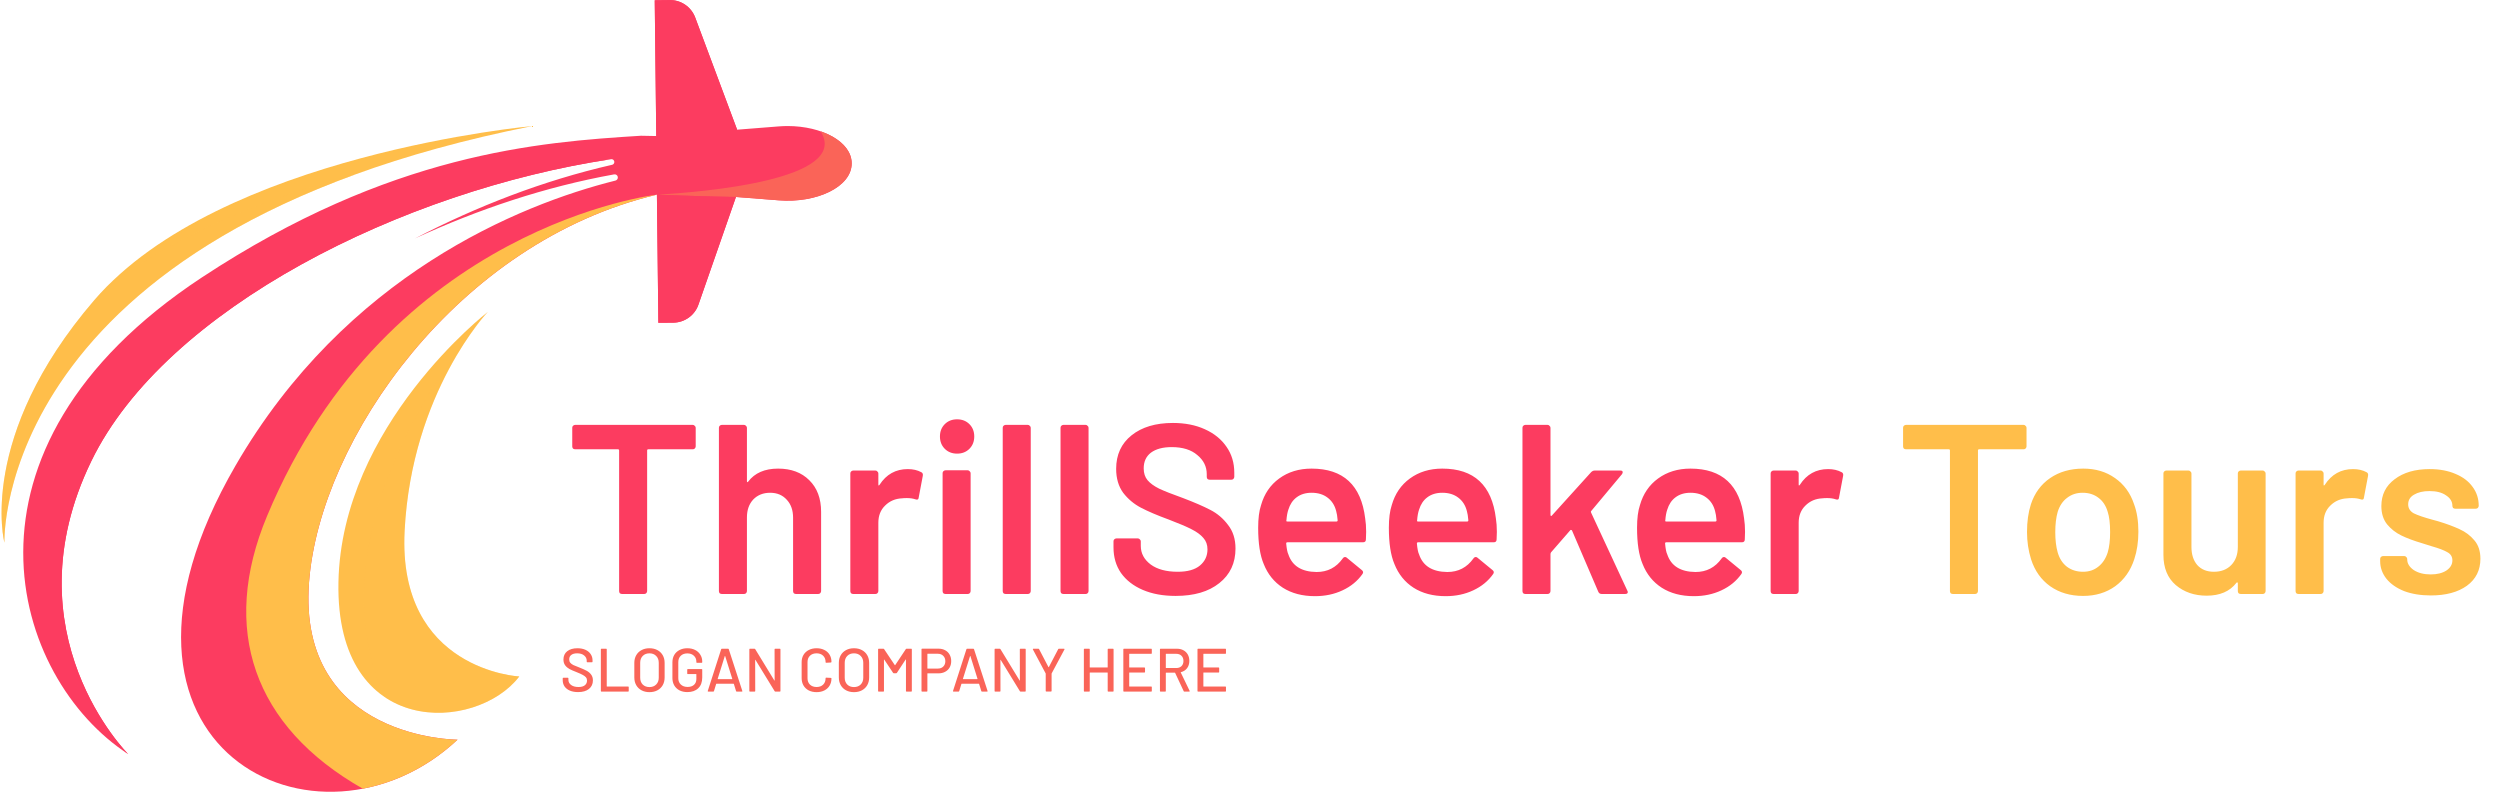 <svg width="221" height="70" viewBox="0 0 221 70" fill="none" xmlns="http://www.w3.org/2000/svg">
<path d="M75.289 14.444C75.289 16.529 72.175 17.974 68.853 17.709L65.058 17.412L61.741 26.932C61.413 27.873 60.529 28.507 59.531 28.523L58.2 28.533L58.07 17.21C40.508 21.343 28.265 38.832 27.319 51.481C26.279 65.388 40.446 65.388 40.446 65.388C28.228 76.826 6.263 66.298 20.82 41.161C30.552 24.353 45.899 18.094 54.389 15.967H54.394C54.4 15.967 54.404 15.967 54.41 15.962C54.55 15.925 54.644 15.78 54.612 15.634C54.581 15.484 54.441 15.39 54.29 15.416H54.274C54.269 15.416 54.264 15.416 54.259 15.421C48.207 16.513 42.296 18.489 36.676 21.083C42.166 18.234 48.01 15.967 54.082 14.574C54.093 14.574 54.103 14.569 54.108 14.569C54.233 14.543 54.322 14.423 54.306 14.293C54.29 14.153 54.165 14.054 54.025 14.07C54.014 14.07 54.004 14.075 53.999 14.075C35.699 16.831 14.643 27.234 8.072 40.761C0.658 56.031 11.332 66.662 11.332 66.662C1.064 60.007 -5.304 39.783 17.831 24.535C34.535 13.523 47.643 12.562 56.661 12L58.013 12.026L57.878 0.022L59.209 0.006C60.207 -0.004 61.101 0.609 61.455 1.545L65.162 11.465L68.853 11.173C69.113 11.153 69.373 11.142 69.627 11.142C72.643 11.143 75.289 12.52 75.289 14.444Z" fill="#FC3C60"/>
<path d="M65.162 11.465L61.455 1.545C61.101 0.609 60.207 -0.004 59.209 0.006L57.878 0.022L58.013 12.026C58.013 12.026 61.285 11.61 65.162 11.465Z" fill="#FC3C60"/>
<path d="M27.319 51.48C28.265 38.832 40.509 21.343 58.071 17.209C58.071 17.209 34.352 19.887 23.607 45.618C19.441 55.596 22.38 64.218 32.072 69.72C35.007 69.162 37.933 67.741 40.447 65.388C40.447 65.388 26.279 65.388 27.319 51.48Z" fill="#FFBE4A"/>
<path d="M75.289 14.444C75.289 16.529 72.175 17.974 68.853 17.709L65.058 17.412C63.02 17.392 59.796 17.277 58.569 17.23C58.544 17.23 58.517 17.225 58.497 17.225C58.361 17.21 58.221 17.204 58.07 17.21C62.099 16.986 75.232 15.899 72.544 11.61C74.161 12.172 75.289 13.191 75.289 14.444Z" fill="#FA6458"/>
<path d="M58.071 17.209L58.2 28.533L59.532 28.522C60.53 28.507 61.414 27.872 61.741 26.931L65.058 17.412C62.498 17.384 58.071 17.209 58.071 17.209Z" fill="#FC3C60"/>
<path d="M11.332 66.661C11.332 66.661 0.659 56.03 8.073 40.76C14.644 27.233 35.699 16.83 54 14.074C54.005 14.074 54.015 14.069 54.026 14.069C54.026 14.069 32.485 15.794 18.936 26.395C5.386 36.997 4.314 44.721 4.509 53.95C4.606 58.571 7.882 63.126 11.128 66.523C11.196 66.57 11.264 66.617 11.332 66.661Z" fill="#FC3C60"/>
<path d="M43.132 27.566C43.132 27.566 30.178 37.574 29.918 51.481C29.658 65.388 42.136 64.738 45.905 59.799C45.905 59.799 35.134 59.26 35.767 46.932C36.4 34.604 43.132 27.566 43.132 27.566Z" fill="#FFBE4A"/>
<path opacity="0.35" d="M42.586 28.2C39.811 31.513 27.619 47.287 33.971 61.592C37.892 64.269 43.57 62.86 45.905 59.799C45.905 59.799 35.134 59.26 35.767 46.932C36.29 36.748 40.972 30.178 42.586 28.2Z" fill="#FFBE4A"/>
<path d="M0.389 47.971C0.389 47.971 -0.625 20.578 47.075 11.14C47.075 11.14 19.436 13.631 8.343 26.526C-2.055 38.613 0.389 47.971 0.389 47.971Z" fill="#FFBE4A"/>
<path opacity="0.35" d="M0.389 47.971C0.389 47.971 -0.387 26.947 31.495 15.39C22.108 17.772 14.991 21.343 9.634 25.147C9.184 25.593 8.751 26.052 8.343 26.526C-2.055 38.613 0.389 47.971 0.389 47.971Z" fill="#FFBE4A"/>
<path d="M61.243 37.559C61.315 37.559 61.372 37.588 61.414 37.645C61.471 37.688 61.5 37.745 61.5 37.816V39.46C61.5 39.531 61.471 39.595 61.414 39.652C61.372 39.695 61.315 39.716 61.243 39.716H57.314C57.243 39.716 57.207 39.752 57.207 39.823V52.252C57.207 52.324 57.179 52.388 57.122 52.444C57.079 52.487 57.022 52.508 56.951 52.508H54.986C54.915 52.508 54.851 52.487 54.794 52.444C54.751 52.388 54.73 52.324 54.73 52.252V39.823C54.73 39.752 54.694 39.716 54.623 39.716H50.843C50.772 39.716 50.708 39.695 50.651 39.652C50.608 39.595 50.587 39.531 50.587 39.46V37.816C50.587 37.745 50.608 37.688 50.651 37.645C50.708 37.588 50.772 37.559 50.843 37.559H61.243ZM68.784 41.425C69.938 41.425 70.856 41.767 71.539 42.45C72.237 43.133 72.586 44.066 72.586 45.248V52.252C72.586 52.324 72.557 52.388 72.5 52.444C72.458 52.487 72.401 52.508 72.329 52.508H70.365C70.293 52.508 70.229 52.487 70.172 52.444C70.13 52.388 70.108 52.324 70.108 52.252V45.76C70.108 45.105 69.923 44.578 69.553 44.18C69.183 43.767 68.692 43.56 68.08 43.56C67.467 43.56 66.969 43.76 66.585 44.158C66.215 44.557 66.029 45.084 66.029 45.739V52.252C66.029 52.324 66.001 52.388 65.944 52.444C65.901 52.487 65.844 52.508 65.773 52.508H63.808C63.737 52.508 63.673 52.487 63.616 52.444C63.574 52.388 63.552 52.324 63.552 52.252V37.816C63.552 37.745 63.574 37.688 63.616 37.645C63.673 37.588 63.737 37.559 63.808 37.559H65.773C65.844 37.559 65.901 37.588 65.944 37.645C66.001 37.688 66.029 37.745 66.029 37.816V42.535C66.029 42.578 66.044 42.606 66.072 42.621C66.101 42.635 66.122 42.621 66.136 42.578C66.72 41.809 67.603 41.425 68.784 41.425ZM80.251 41.468C80.707 41.468 81.106 41.56 81.447 41.745C81.561 41.802 81.604 41.909 81.575 42.066L81.212 43.987C81.198 44.158 81.098 44.208 80.913 44.137C80.7 44.066 80.451 44.03 80.166 44.03C79.981 44.03 79.838 44.037 79.739 44.052C79.141 44.08 78.642 44.294 78.244 44.692C77.845 45.077 77.646 45.582 77.646 46.209V52.252C77.646 52.324 77.617 52.388 77.561 52.444C77.518 52.487 77.461 52.508 77.39 52.508H75.425C75.354 52.508 75.29 52.487 75.233 52.444C75.19 52.388 75.169 52.324 75.169 52.252V41.852C75.169 41.781 75.19 41.724 75.233 41.681C75.29 41.624 75.354 41.596 75.425 41.596H77.39C77.461 41.596 77.518 41.624 77.561 41.681C77.617 41.724 77.646 41.781 77.646 41.852V42.813C77.646 42.87 77.653 42.906 77.667 42.92C77.696 42.92 77.724 42.898 77.753 42.856C78.351 41.93 79.183 41.468 80.251 41.468ZM84.607 40.101C84.166 40.101 83.803 39.958 83.518 39.674C83.234 39.389 83.091 39.026 83.091 38.584C83.091 38.143 83.234 37.78 83.518 37.495C83.803 37.211 84.166 37.068 84.607 37.068C85.049 37.068 85.412 37.211 85.697 37.495C85.981 37.78 86.124 38.143 86.124 38.584C86.124 39.026 85.981 39.389 85.697 39.674C85.412 39.958 85.049 40.101 84.607 40.101ZM83.582 52.508C83.511 52.508 83.447 52.487 83.39 52.444C83.347 52.388 83.326 52.324 83.326 52.252V41.831C83.326 41.759 83.347 41.703 83.39 41.66C83.447 41.603 83.511 41.574 83.582 41.574H85.547C85.618 41.574 85.675 41.603 85.718 41.66C85.775 41.703 85.803 41.759 85.803 41.831V52.252C85.803 52.324 85.775 52.388 85.718 52.444C85.675 52.487 85.618 52.508 85.547 52.508H83.582ZM88.897 52.508C88.826 52.508 88.762 52.487 88.705 52.444C88.662 52.388 88.641 52.324 88.641 52.252V37.816C88.641 37.745 88.662 37.688 88.705 37.645C88.762 37.588 88.826 37.559 88.897 37.559H90.862C90.933 37.559 90.99 37.588 91.033 37.645C91.09 37.688 91.118 37.745 91.118 37.816V52.252C91.118 52.324 91.09 52.388 91.033 52.444C90.99 52.487 90.933 52.508 90.862 52.508H88.897ZM94.007 52.508C93.936 52.508 93.872 52.487 93.815 52.444C93.772 52.388 93.751 52.324 93.751 52.252V37.816C93.751 37.745 93.772 37.688 93.815 37.645C93.872 37.588 93.936 37.559 94.007 37.559H95.972C96.043 37.559 96.1 37.588 96.143 37.645C96.2 37.688 96.228 37.745 96.228 37.816V52.252C96.228 52.324 96.2 52.388 96.143 52.444C96.1 52.487 96.043 52.508 95.972 52.508H94.007ZM103.922 52.679C102.811 52.679 101.843 52.501 101.017 52.145C100.191 51.79 99.551 51.291 99.095 50.651C98.654 50.01 98.433 49.255 98.433 48.387V47.853C98.433 47.782 98.454 47.725 98.497 47.682C98.554 47.625 98.618 47.597 98.689 47.597H100.59C100.661 47.597 100.718 47.625 100.761 47.682C100.818 47.725 100.846 47.782 100.846 47.853V48.259C100.846 48.914 101.138 49.462 101.722 49.903C102.306 50.33 103.103 50.544 104.114 50.544C104.982 50.544 105.637 50.359 106.079 49.989C106.52 49.618 106.741 49.141 106.741 48.558C106.741 48.159 106.62 47.825 106.378 47.554C106.136 47.269 105.787 47.013 105.331 46.785C104.89 46.557 104.221 46.273 103.324 45.931C102.313 45.561 101.494 45.212 100.868 44.885C100.241 44.557 99.715 44.116 99.287 43.56C98.874 42.991 98.668 42.286 98.668 41.446C98.668 40.193 99.124 39.204 100.035 38.478C100.946 37.752 102.163 37.389 103.687 37.389C104.755 37.389 105.694 37.574 106.506 37.944C107.331 38.314 107.972 38.834 108.428 39.503C108.883 40.158 109.111 40.919 109.111 41.788V42.151C109.111 42.222 109.083 42.286 109.026 42.343C108.983 42.386 108.926 42.407 108.855 42.407H106.933C106.862 42.407 106.798 42.386 106.741 42.343C106.698 42.286 106.677 42.222 106.677 42.151V41.916C106.677 41.247 106.399 40.684 105.844 40.229C105.303 39.759 104.548 39.524 103.58 39.524C102.797 39.524 102.185 39.688 101.743 40.015C101.316 40.343 101.103 40.806 101.103 41.404C101.103 41.831 101.217 42.179 101.444 42.45C101.672 42.72 102.014 42.97 102.469 43.197C102.925 43.411 103.63 43.689 104.584 44.03C105.595 44.415 106.399 44.764 106.997 45.077C107.609 45.39 108.129 45.831 108.556 46.401C108.997 46.956 109.218 47.654 109.218 48.494C109.218 49.775 108.741 50.793 107.787 51.547C106.847 52.302 105.559 52.679 103.922 52.679ZM120.682 45.824C120.739 46.18 120.768 46.579 120.768 47.02L120.746 47.682C120.746 47.853 120.661 47.938 120.49 47.938H113.806C113.734 47.938 113.699 47.974 113.699 48.045C113.742 48.515 113.806 48.835 113.891 49.006C114.233 50.031 115.066 50.551 116.39 50.565C117.358 50.565 118.127 50.166 118.696 49.369C118.753 49.284 118.824 49.241 118.91 49.241C118.967 49.241 119.016 49.262 119.059 49.305L120.383 50.394C120.511 50.494 120.533 50.608 120.447 50.736C120.006 51.362 119.415 51.846 118.675 52.188C117.949 52.53 117.137 52.701 116.24 52.701C115.13 52.701 114.183 52.452 113.4 51.953C112.631 51.455 112.069 50.757 111.713 49.86C111.385 49.092 111.222 48.024 111.222 46.657C111.222 45.831 111.307 45.162 111.478 44.65C111.763 43.653 112.296 42.87 113.079 42.3C113.877 41.717 114.831 41.425 115.941 41.425C118.746 41.425 120.326 42.891 120.682 45.824ZM115.941 43.56C115.414 43.56 114.973 43.696 114.617 43.966C114.275 44.222 114.033 44.586 113.891 45.055C113.806 45.297 113.749 45.611 113.72 45.995C113.692 46.066 113.72 46.102 113.806 46.102H118.141C118.212 46.102 118.248 46.066 118.248 45.995C118.219 45.639 118.176 45.369 118.119 45.184C117.991 44.671 117.735 44.272 117.351 43.987C116.981 43.703 116.511 43.56 115.941 43.56ZM132.236 45.824C132.293 46.18 132.322 46.579 132.322 47.02L132.3 47.682C132.3 47.853 132.215 47.938 132.044 47.938H125.359C125.288 47.938 125.253 47.974 125.253 48.045C125.295 48.515 125.359 48.835 125.445 49.006C125.787 50.031 126.619 50.551 127.944 50.565C128.912 50.565 129.68 50.166 130.25 49.369C130.307 49.284 130.378 49.241 130.464 49.241C130.52 49.241 130.57 49.262 130.613 49.305L131.937 50.394C132.065 50.494 132.087 50.608 132.001 50.736C131.56 51.362 130.969 51.846 130.229 52.188C129.503 52.53 128.691 52.701 127.794 52.701C126.684 52.701 125.737 52.452 124.954 51.953C124.185 51.455 123.623 50.757 123.267 49.86C122.939 49.092 122.775 48.024 122.775 46.657C122.775 45.831 122.861 45.162 123.032 44.65C123.316 43.653 123.85 42.87 124.633 42.3C125.431 41.717 126.385 41.425 127.495 41.425C130.3 41.425 131.88 42.891 132.236 45.824ZM127.495 43.56C126.968 43.56 126.527 43.696 126.171 43.966C125.829 44.222 125.587 44.586 125.445 45.055C125.359 45.297 125.303 45.611 125.274 45.995C125.246 46.066 125.274 46.102 125.359 46.102H129.695C129.766 46.102 129.802 46.066 129.802 45.995C129.773 45.639 129.73 45.369 129.673 45.184C129.545 44.671 129.289 44.272 128.905 43.987C128.534 43.703 128.065 43.56 127.495 43.56ZM134.842 52.508C134.771 52.508 134.707 52.487 134.65 52.444C134.607 52.388 134.586 52.324 134.586 52.252V37.816C134.586 37.745 134.607 37.688 134.65 37.645C134.707 37.588 134.771 37.559 134.842 37.559H136.807C136.878 37.559 136.935 37.588 136.977 37.645C137.034 37.688 137.063 37.745 137.063 37.816V45.525C137.063 45.568 137.077 45.596 137.106 45.611C137.134 45.625 137.163 45.611 137.191 45.568L140.651 41.745C140.75 41.645 140.857 41.596 140.971 41.596H143.235C143.377 41.596 143.448 41.645 143.448 41.745C143.448 41.788 143.427 41.845 143.384 41.916L140.672 45.162C140.629 45.205 140.622 45.255 140.651 45.312L143.854 52.21C143.883 52.267 143.897 52.309 143.897 52.338C143.897 52.452 143.818 52.508 143.662 52.508H141.59C141.448 52.508 141.348 52.444 141.291 52.316L138.964 46.892C138.949 46.864 138.921 46.849 138.878 46.849C138.85 46.835 138.828 46.842 138.814 46.871L137.106 48.835C137.077 48.892 137.063 48.942 137.063 48.985V52.252C137.063 52.324 137.034 52.388 136.977 52.444C136.935 52.487 136.878 52.508 136.807 52.508H134.842ZM154.176 45.824C154.233 46.18 154.261 46.579 154.261 47.02L154.24 47.682C154.24 47.853 154.155 47.938 153.984 47.938H147.299C147.228 47.938 147.193 47.974 147.193 48.045C147.235 48.515 147.299 48.835 147.385 49.006C147.726 50.031 148.559 50.551 149.883 50.565C150.852 50.565 151.62 50.166 152.19 49.369C152.247 49.284 152.318 49.241 152.403 49.241C152.46 49.241 152.51 49.262 152.553 49.305L153.877 50.394C154.005 50.494 154.026 50.608 153.941 50.736C153.5 51.362 152.909 51.846 152.168 52.188C151.442 52.53 150.631 52.701 149.734 52.701C148.623 52.701 147.677 52.452 146.894 51.953C146.125 51.455 145.562 50.757 145.206 49.86C144.879 49.092 144.715 48.024 144.715 46.657C144.715 45.831 144.801 45.162 144.972 44.65C145.256 43.653 145.79 42.87 146.573 42.3C147.371 41.717 148.324 41.425 149.435 41.425C152.24 41.425 153.82 42.891 154.176 45.824ZM149.435 43.56C148.908 43.56 148.467 43.696 148.111 43.966C147.769 44.222 147.527 44.586 147.385 45.055C147.299 45.297 147.242 45.611 147.214 45.995C147.185 46.066 147.214 46.102 147.299 46.102H151.635C151.706 46.102 151.741 46.066 151.741 45.995C151.713 45.639 151.67 45.369 151.613 45.184C151.485 44.671 151.229 44.272 150.844 43.987C150.474 43.703 150.004 43.56 149.435 43.56ZM161.608 41.468C162.064 41.468 162.462 41.56 162.804 41.745C162.918 41.802 162.961 41.909 162.932 42.066L162.569 43.987C162.555 44.158 162.455 44.208 162.27 44.137C162.057 44.066 161.807 44.03 161.523 44.03C161.338 44.03 161.195 44.037 161.096 44.052C160.498 44.08 159.999 44.294 159.601 44.692C159.202 45.077 159.003 45.582 159.003 46.209V52.252C159.003 52.324 158.974 52.388 158.917 52.444C158.875 52.487 158.818 52.508 158.746 52.508H156.782C156.711 52.508 156.646 52.487 156.589 52.444C156.547 52.388 156.525 52.324 156.525 52.252V41.852C156.525 41.781 156.547 41.724 156.589 41.681C156.646 41.624 156.711 41.596 156.782 41.596H158.746C158.818 41.596 158.875 41.624 158.917 41.681C158.974 41.724 159.003 41.781 159.003 41.852V42.813C159.003 42.87 159.01 42.906 159.024 42.92C159.053 42.92 159.081 42.898 159.109 42.856C159.707 41.93 160.54 41.468 161.608 41.468Z" fill="#FC3C60"/>
<path d="M178.889 37.559C178.96 37.559 179.017 37.588 179.06 37.645C179.117 37.688 179.145 37.745 179.145 37.816V39.46C179.145 39.531 179.117 39.595 179.06 39.652C179.017 39.695 178.96 39.716 178.889 39.716H174.959C174.888 39.716 174.852 39.752 174.852 39.823V52.252C174.852 52.324 174.824 52.388 174.767 52.444C174.724 52.487 174.667 52.508 174.596 52.508H172.631C172.56 52.508 172.496 52.487 172.439 52.444C172.397 52.388 172.375 52.324 172.375 52.252V39.823C172.375 39.752 172.34 39.716 172.268 39.716H168.488C168.417 39.716 168.353 39.695 168.296 39.652C168.253 39.595 168.232 39.531 168.232 39.46V37.816C168.232 37.745 168.253 37.688 168.296 37.645C168.353 37.588 168.417 37.559 168.488 37.559H178.889ZM184.142 52.679C183.018 52.679 182.049 52.395 181.238 51.825C180.441 51.256 179.878 50.465 179.551 49.455C179.309 48.686 179.188 47.874 179.188 47.02C179.188 46.109 179.302 45.297 179.529 44.586C179.857 43.589 180.426 42.813 181.238 42.258C182.049 41.703 183.025 41.425 184.164 41.425C185.246 41.425 186.178 41.703 186.961 42.258C187.759 42.813 188.321 43.582 188.648 44.564C188.905 45.248 189.033 46.059 189.033 46.999C189.033 47.896 188.912 48.707 188.67 49.433C188.342 50.444 187.78 51.241 186.983 51.825C186.185 52.395 185.239 52.679 184.142 52.679ZM184.142 50.544C184.669 50.544 185.118 50.394 185.488 50.095C185.872 49.796 186.15 49.376 186.321 48.835C186.463 48.365 186.534 47.767 186.534 47.041C186.534 46.273 186.463 45.675 186.321 45.248C186.164 44.706 185.893 44.294 185.509 44.009C185.125 43.71 184.655 43.56 184.1 43.56C183.573 43.56 183.117 43.71 182.733 44.009C182.348 44.294 182.071 44.706 181.9 45.248C181.758 45.746 181.686 46.344 181.686 47.041C181.686 47.739 181.758 48.337 181.9 48.835C182.057 49.376 182.327 49.796 182.711 50.095C183.11 50.394 183.587 50.544 184.142 50.544ZM197.824 41.852C197.824 41.781 197.846 41.724 197.888 41.681C197.945 41.624 198.009 41.596 198.081 41.596H200.024C200.095 41.596 200.152 41.624 200.195 41.681C200.252 41.724 200.28 41.781 200.28 41.852V52.252C200.28 52.324 200.252 52.388 200.195 52.444C200.152 52.487 200.095 52.508 200.024 52.508H198.081C198.009 52.508 197.945 52.487 197.888 52.444C197.846 52.388 197.824 52.324 197.824 52.252V51.569C197.824 51.526 197.81 51.498 197.782 51.483C197.753 51.469 197.725 51.483 197.696 51.526C197.112 52.281 196.237 52.658 195.069 52.658C193.987 52.658 193.076 52.345 192.336 51.718C191.61 51.092 191.247 50.202 191.247 49.049V41.852C191.247 41.781 191.268 41.724 191.311 41.681C191.368 41.624 191.432 41.596 191.503 41.596H193.468C193.539 41.596 193.596 41.624 193.638 41.681C193.695 41.724 193.724 41.781 193.724 41.852V48.344C193.724 49.013 193.895 49.547 194.236 49.946C194.592 50.344 195.084 50.544 195.71 50.544C196.351 50.544 196.863 50.344 197.248 49.946C197.632 49.547 197.824 49.013 197.824 48.344V41.852ZM208.011 41.468C208.467 41.468 208.866 41.56 209.207 41.745C209.321 41.802 209.364 41.909 209.335 42.066L208.972 43.987C208.958 44.158 208.858 44.208 208.673 44.137C208.46 44.066 208.211 44.03 207.926 44.03C207.741 44.03 207.598 44.037 207.499 44.052C206.901 44.08 206.403 44.294 206.004 44.692C205.605 45.077 205.406 45.582 205.406 46.209V52.252C205.406 52.324 205.377 52.388 205.32 52.444C205.278 52.487 205.221 52.508 205.15 52.508H203.185C203.114 52.508 203.05 52.487 202.993 52.444C202.95 52.388 202.929 52.324 202.929 52.252V41.852C202.929 41.781 202.95 41.724 202.993 41.681C203.05 41.624 203.114 41.596 203.185 41.596H205.15C205.221 41.596 205.278 41.624 205.32 41.681C205.377 41.724 205.406 41.781 205.406 41.852V42.813C205.406 42.87 205.413 42.906 205.427 42.92C205.456 42.92 205.484 42.898 205.513 42.856C206.111 41.93 206.944 41.468 208.011 41.468ZM214.89 52.637C213.993 52.637 213.203 52.508 212.52 52.252C211.851 51.982 211.331 51.619 210.961 51.163C210.591 50.693 210.406 50.174 210.406 49.604V49.412C210.406 49.341 210.427 49.284 210.47 49.241C210.527 49.184 210.591 49.156 210.662 49.156H212.541C212.612 49.156 212.669 49.184 212.712 49.241C212.769 49.284 212.798 49.341 212.798 49.412V49.455C212.798 49.811 212.99 50.124 213.374 50.394C213.773 50.651 214.271 50.779 214.869 50.779C215.439 50.779 215.901 50.665 216.257 50.437C216.613 50.195 216.791 49.896 216.791 49.54C216.791 49.213 216.642 48.971 216.343 48.814C216.058 48.643 215.588 48.465 214.933 48.28L214.122 48.024C213.396 47.81 212.783 47.582 212.285 47.34C211.787 47.098 211.367 46.771 211.025 46.358C210.683 45.931 210.512 45.39 210.512 44.735C210.512 43.738 210.904 42.948 211.687 42.364C212.47 41.767 213.502 41.468 214.784 41.468C215.652 41.468 216.414 41.61 217.069 41.895C217.724 42.165 218.229 42.55 218.585 43.048C218.941 43.532 219.119 44.087 219.119 44.714C219.119 44.785 219.09 44.849 219.033 44.906C218.991 44.949 218.934 44.97 218.863 44.97H217.047C216.976 44.97 216.912 44.949 216.855 44.906C216.812 44.849 216.791 44.785 216.791 44.714C216.791 44.343 216.606 44.037 216.236 43.795C215.88 43.539 215.389 43.411 214.762 43.411C214.207 43.411 213.751 43.518 213.396 43.731C213.054 43.931 212.883 44.215 212.883 44.586C212.883 44.927 213.047 45.191 213.374 45.376C213.716 45.547 214.278 45.739 215.061 45.952L215.531 46.08C216.286 46.308 216.919 46.543 217.432 46.785C217.944 47.013 218.379 47.34 218.735 47.767C219.09 48.18 219.268 48.721 219.268 49.391C219.268 50.401 218.87 51.199 218.072 51.782C217.275 52.352 216.215 52.637 214.89 52.637Z" fill="#FFBE4A"/>
<path d="M51.103 61.181C50.825 61.181 50.583 61.138 50.377 61.051C50.175 60.965 50.018 60.842 49.906 60.683C49.798 60.524 49.744 60.338 49.744 60.125V59.968C49.744 59.932 49.762 59.914 49.798 59.914H50.193C50.229 59.914 50.247 59.932 50.247 59.968V60.098C50.247 60.282 50.327 60.434 50.486 60.553C50.644 60.672 50.863 60.732 51.141 60.732C51.39 60.732 51.577 60.679 51.703 60.575C51.83 60.47 51.893 60.333 51.893 60.163C51.893 60.051 51.861 59.956 51.796 59.876C51.731 59.797 51.635 59.725 51.509 59.66C51.386 59.591 51.206 59.51 50.967 59.416C50.704 59.315 50.495 59.223 50.339 59.14C50.188 59.057 50.062 58.949 49.961 58.815C49.859 58.678 49.809 58.507 49.809 58.301C49.809 57.991 49.919 57.747 50.139 57.57C50.363 57.394 50.664 57.305 51.043 57.305C51.31 57.305 51.545 57.35 51.747 57.44C51.949 57.531 52.104 57.657 52.212 57.819C52.324 57.982 52.38 58.169 52.38 58.382V58.491C52.38 58.527 52.362 58.545 52.326 58.545H51.92C51.884 58.545 51.866 58.527 51.866 58.491V58.409C51.866 58.222 51.79 58.067 51.639 57.944C51.491 57.818 51.285 57.754 51.022 57.754C50.798 57.754 50.624 57.801 50.502 57.895C50.379 57.985 50.318 58.117 50.318 58.29C50.318 58.409 50.348 58.507 50.41 58.583C50.471 58.658 50.561 58.727 50.68 58.788C50.803 58.846 50.989 58.922 51.238 59.016C51.494 59.117 51.702 59.211 51.861 59.297C52.019 59.38 52.151 59.492 52.256 59.633C52.36 59.77 52.413 59.941 52.413 60.147C52.413 60.465 52.295 60.717 52.061 60.905C51.83 61.089 51.511 61.181 51.103 61.181ZM53.17 61.138C53.134 61.138 53.116 61.12 53.116 61.084V57.403C53.116 57.366 53.134 57.348 53.17 57.348H53.581C53.617 57.348 53.636 57.366 53.636 57.403V60.667C53.636 60.681 53.643 60.688 53.657 60.688H55.525C55.561 60.688 55.579 60.706 55.579 60.742V61.084C55.579 61.12 55.561 61.138 55.525 61.138H53.17ZM57.411 61.186C57.147 61.186 56.915 61.132 56.713 61.024C56.511 60.916 56.353 60.764 56.242 60.569C56.13 60.371 56.074 60.144 56.074 59.887V58.599C56.074 58.343 56.13 58.117 56.242 57.922C56.353 57.727 56.511 57.576 56.713 57.468C56.915 57.359 57.147 57.305 57.411 57.305C57.678 57.305 57.913 57.359 58.115 57.468C58.317 57.576 58.474 57.727 58.586 57.922C58.697 58.117 58.753 58.343 58.753 58.599V59.887C58.753 60.144 58.697 60.371 58.586 60.569C58.474 60.764 58.317 60.916 58.115 61.024C57.913 61.132 57.678 61.186 57.411 61.186ZM57.411 60.737C57.656 60.737 57.855 60.661 58.006 60.51C58.158 60.358 58.234 60.158 58.234 59.909V58.593C58.234 58.341 58.158 58.139 58.006 57.987C57.855 57.832 57.656 57.754 57.411 57.754C57.166 57.754 56.967 57.832 56.815 57.987C56.667 58.139 56.593 58.341 56.593 58.593V59.909C56.593 60.158 56.667 60.358 56.815 60.51C56.967 60.661 57.166 60.737 57.411 60.737ZM60.762 61.181C60.502 61.181 60.271 61.13 60.069 61.029C59.871 60.925 59.715 60.779 59.604 60.591C59.495 60.4 59.441 60.181 59.441 59.936V58.55C59.441 58.301 59.495 58.083 59.604 57.895C59.715 57.708 59.871 57.563 60.069 57.462C60.271 57.357 60.502 57.305 60.762 57.305C61.022 57.305 61.251 57.356 61.45 57.457C61.648 57.558 61.801 57.698 61.91 57.879C62.022 58.056 62.078 58.256 62.078 58.48V58.539C62.078 58.575 62.059 58.593 62.023 58.593H61.612C61.576 58.593 61.558 58.575 61.558 58.539V58.491C61.558 58.274 61.484 58.099 61.336 57.965C61.192 57.828 61 57.76 60.762 57.76C60.52 57.76 60.325 57.83 60.178 57.971C60.033 58.112 59.961 58.299 59.961 58.534V59.952C59.961 60.187 60.037 60.374 60.188 60.515C60.34 60.656 60.538 60.726 60.784 60.726C61.022 60.726 61.21 60.665 61.347 60.542C61.487 60.416 61.558 60.245 61.558 60.028V59.611C61.558 59.597 61.551 59.59 61.536 59.59H60.805C60.769 59.59 60.751 59.571 60.751 59.535V59.2C60.751 59.164 60.769 59.146 60.805 59.146H62.023C62.059 59.146 62.078 59.164 62.078 59.2V59.887C62.078 60.302 61.958 60.622 61.72 60.845C61.486 61.069 61.166 61.181 60.762 61.181ZM65.133 61.138C65.1 61.138 65.079 61.123 65.068 61.094L64.873 60.461C64.87 60.45 64.862 60.445 64.851 60.445H63.33C63.319 60.445 63.312 60.45 63.309 60.461L63.114 61.094C63.103 61.123 63.081 61.138 63.049 61.138H62.61C62.571 61.138 62.556 61.118 62.567 61.078L63.752 57.392C63.763 57.363 63.785 57.348 63.818 57.348H64.359C64.391 57.348 64.413 57.363 64.424 57.392L65.62 61.078L65.626 61.1C65.626 61.125 65.609 61.138 65.577 61.138H65.133ZM63.444 60.006C63.44 60.014 63.44 60.021 63.444 60.028C63.451 60.032 63.458 60.033 63.466 60.033H64.711C64.718 60.033 64.723 60.032 64.727 60.028C64.734 60.021 64.736 60.014 64.732 60.006L64.104 57.998C64.101 57.991 64.095 57.987 64.088 57.987C64.081 57.987 64.076 57.991 64.072 57.998L63.444 60.006ZM68.472 57.403C68.472 57.366 68.49 57.348 68.526 57.348H68.938C68.974 57.348 68.992 57.366 68.992 57.403V61.084C68.992 61.12 68.974 61.138 68.938 61.138H68.543C68.517 61.138 68.496 61.125 68.478 61.1L66.783 58.334C66.78 58.323 66.774 58.319 66.767 58.323C66.76 58.323 66.756 58.328 66.756 58.339L66.762 61.084C66.762 61.12 66.744 61.138 66.707 61.138H66.296C66.26 61.138 66.242 61.12 66.242 61.084V57.403C66.242 57.366 66.26 57.348 66.296 57.348H66.697C66.722 57.348 66.744 57.361 66.762 57.386L68.451 60.153C68.454 60.163 68.46 60.169 68.467 60.169C68.474 60.165 68.478 60.158 68.478 60.147L68.472 57.403ZM72.186 61.186C71.926 61.186 71.695 61.136 71.493 61.035C71.295 60.93 71.139 60.784 71.028 60.596C70.919 60.405 70.865 60.187 70.865 59.941V58.539C70.865 58.294 70.919 58.079 71.028 57.895C71.139 57.708 71.295 57.563 71.493 57.462C71.695 57.357 71.926 57.305 72.186 57.305C72.446 57.305 72.675 57.356 72.874 57.457C73.072 57.554 73.225 57.693 73.334 57.873C73.445 58.054 73.501 58.263 73.501 58.501V58.507C73.501 58.525 73.496 58.539 73.485 58.55C73.474 58.561 73.462 58.566 73.447 58.566L73.036 58.588C73 58.588 72.982 58.572 72.982 58.539V58.523C72.982 58.292 72.91 58.106 72.765 57.965C72.621 57.825 72.428 57.754 72.186 57.754C71.944 57.754 71.749 57.825 71.601 57.965C71.457 58.106 71.385 58.292 71.385 58.523V59.963C71.385 60.194 71.457 60.38 71.601 60.521C71.749 60.661 71.944 60.732 72.186 60.732C72.428 60.732 72.621 60.661 72.765 60.521C72.91 60.38 72.982 60.194 72.982 59.963V59.952C72.982 59.92 73 59.904 73.036 59.904L73.447 59.925C73.483 59.925 73.501 59.943 73.501 59.979C73.501 60.217 73.445 60.429 73.334 60.613C73.225 60.793 73.072 60.934 72.874 61.035C72.675 61.136 72.446 61.186 72.186 61.186ZM75.49 61.186C75.227 61.186 74.994 61.132 74.792 61.024C74.59 60.916 74.433 60.764 74.321 60.569C74.209 60.371 74.153 60.144 74.153 59.887V58.599C74.153 58.343 74.209 58.117 74.321 57.922C74.433 57.727 74.59 57.576 74.792 57.468C74.994 57.359 75.227 57.305 75.49 57.305C75.757 57.305 75.992 57.359 76.194 57.468C76.396 57.576 76.553 57.727 76.665 57.922C76.777 58.117 76.833 58.343 76.833 58.599V59.887C76.833 60.144 76.777 60.371 76.665 60.569C76.553 60.764 76.396 60.916 76.194 61.024C75.992 61.132 75.757 61.186 75.49 61.186ZM75.49 60.737C75.736 60.737 75.934 60.661 76.086 60.51C76.237 60.358 76.313 60.158 76.313 59.909V58.593C76.313 58.341 76.237 58.139 76.086 57.987C75.934 57.832 75.736 57.754 75.49 57.754C75.245 57.754 75.047 57.832 74.895 57.987C74.747 58.139 74.673 58.341 74.673 58.593V59.909C74.673 60.158 74.747 60.358 74.895 60.51C75.047 60.661 75.245 60.737 75.49 60.737ZM80.076 57.381C80.094 57.359 80.116 57.348 80.141 57.348H80.552C80.588 57.348 80.606 57.366 80.606 57.403V61.084C80.606 61.12 80.588 61.138 80.552 61.138H80.141C80.105 61.138 80.087 61.12 80.087 61.084V58.312C80.087 58.301 80.083 58.294 80.076 58.29C80.069 58.287 80.063 58.29 80.06 58.301L79.285 59.481C79.271 59.503 79.249 59.514 79.221 59.514H79.015C78.99 59.514 78.968 59.503 78.95 59.481L78.17 58.312C78.167 58.301 78.161 58.297 78.154 58.301C78.147 58.305 78.143 58.312 78.143 58.323V61.084C78.143 61.12 78.125 61.138 78.089 61.138H77.678C77.642 61.138 77.624 61.12 77.624 61.084V57.403C77.624 57.366 77.642 57.348 77.678 57.348H78.089C78.118 57.348 78.14 57.359 78.154 57.381L79.102 58.799C79.105 58.803 79.111 58.805 79.118 58.805C79.125 58.805 79.13 58.803 79.134 58.799L80.076 57.381ZM82.977 57.343C83.197 57.343 83.39 57.39 83.556 57.484C83.725 57.574 83.855 57.702 83.945 57.868C84.039 58.034 84.086 58.225 84.086 58.442C84.086 58.658 84.039 58.848 83.945 59.01C83.852 59.173 83.718 59.299 83.545 59.389C83.375 59.479 83.179 59.525 82.955 59.525H82.002C81.988 59.525 81.981 59.532 81.981 59.546V61.084C81.981 61.12 81.963 61.138 81.926 61.138H81.515C81.479 61.138 81.461 61.12 81.461 61.084V57.397C81.461 57.361 81.479 57.343 81.515 57.343H82.977ZM82.906 59.102C83.105 59.102 83.263 59.043 83.383 58.924C83.505 58.805 83.567 58.648 83.567 58.453C83.567 58.254 83.505 58.095 83.383 57.976C83.263 57.854 83.105 57.792 82.906 57.792H82.002C81.988 57.792 81.981 57.8 81.981 57.814V59.081C81.981 59.095 81.988 59.102 82.002 59.102H82.906ZM86.812 61.138C86.78 61.138 86.758 61.123 86.748 61.094L86.553 60.461C86.549 60.45 86.542 60.445 86.531 60.445H85.01C84.999 60.445 84.992 60.45 84.988 60.461L84.793 61.094C84.782 61.123 84.761 61.138 84.728 61.138H84.29C84.25 61.138 84.236 61.118 84.247 61.078L85.432 57.392C85.443 57.363 85.465 57.348 85.497 57.348H86.038C86.071 57.348 86.093 57.363 86.103 57.392L87.3 61.078L87.305 61.1C87.305 61.125 87.289 61.138 87.256 61.138H86.812ZM85.124 60.006C85.12 60.014 85.12 60.021 85.124 60.028C85.131 60.032 85.138 60.033 85.145 60.033H86.39C86.397 60.033 86.403 60.032 86.406 60.028C86.414 60.021 86.415 60.014 86.412 60.006L85.784 57.998C85.78 57.991 85.775 57.987 85.768 57.987C85.76 57.987 85.755 57.991 85.751 57.998L85.124 60.006ZM90.152 57.403C90.152 57.366 90.17 57.348 90.206 57.348H90.617C90.653 57.348 90.672 57.366 90.672 57.403V61.084C90.672 61.12 90.653 61.138 90.617 61.138H90.222C90.197 61.138 90.175 61.125 90.157 61.1L88.463 58.334C88.459 58.323 88.454 58.319 88.447 58.323C88.439 58.323 88.436 58.328 88.436 58.339L88.441 61.084C88.441 61.12 88.423 61.138 88.387 61.138H87.976C87.94 61.138 87.922 61.12 87.922 61.084V57.403C87.922 57.366 87.94 57.348 87.976 57.348H88.376C88.402 57.348 88.423 57.361 88.441 57.386L90.13 60.153C90.134 60.163 90.139 60.169 90.147 60.169C90.154 60.165 90.157 60.158 90.157 60.147L90.152 57.403ZM92.495 61.132C92.459 61.132 92.441 61.114 92.441 61.078V59.557C92.441 59.543 92.439 59.534 92.436 59.53L91.309 57.413C91.306 57.406 91.304 57.397 91.304 57.386C91.304 57.361 91.319 57.348 91.347 57.348H91.791C91.824 57.348 91.845 57.361 91.856 57.386L92.684 58.972C92.688 58.98 92.694 58.983 92.701 58.983C92.708 58.983 92.713 58.98 92.717 58.972L93.545 57.386C93.556 57.361 93.578 57.348 93.61 57.348H94.059C94.078 57.348 94.09 57.356 94.097 57.37C94.108 57.381 94.108 57.395 94.097 57.413L92.966 59.53C92.962 59.534 92.961 59.543 92.961 59.557V61.078C92.961 61.114 92.942 61.132 92.906 61.132H92.495ZM97.92 57.403C97.92 57.366 97.938 57.348 97.974 57.348H98.385C98.422 57.348 98.44 57.366 98.44 57.403V61.084C98.44 61.12 98.422 61.138 98.385 61.138H97.974C97.938 61.138 97.92 61.12 97.92 61.084V59.476C97.92 59.461 97.913 59.454 97.898 59.454H96.356C96.341 59.454 96.334 59.461 96.334 59.476V61.084C96.334 61.12 96.316 61.138 96.28 61.138H95.868C95.832 61.138 95.814 61.12 95.814 61.084V57.403C95.814 57.366 95.832 57.348 95.868 57.348H96.28C96.316 57.348 96.334 57.366 96.334 57.403V58.983C96.334 58.998 96.341 59.005 96.356 59.005H97.898C97.913 59.005 97.92 58.998 97.92 58.983V57.403ZM101.82 57.744C101.82 57.78 101.802 57.798 101.766 57.798H99.845C99.83 57.798 99.823 57.805 99.823 57.819V58.983C99.823 58.998 99.83 59.005 99.845 59.005H101.165C101.202 59.005 101.22 59.023 101.22 59.059V59.4C101.22 59.436 101.202 59.454 101.165 59.454H99.845C99.83 59.454 99.823 59.461 99.823 59.476V60.667C99.823 60.681 99.83 60.688 99.845 60.688H101.766C101.802 60.688 101.82 60.706 101.82 60.742V61.084C101.82 61.12 101.802 61.138 101.766 61.138H99.357C99.321 61.138 99.303 61.12 99.303 61.084V57.403C99.303 57.366 99.321 57.348 99.357 57.348H101.766C101.802 57.348 101.82 57.366 101.82 57.403V57.744ZM104.698 61.138C104.67 61.138 104.65 61.125 104.639 61.1L103.881 59.481C103.877 59.47 103.87 59.465 103.859 59.465H103.08C103.065 59.465 103.058 59.472 103.058 59.487V61.084C103.058 61.12 103.04 61.138 103.004 61.138H102.593C102.557 61.138 102.539 61.12 102.539 61.084V57.403C102.539 57.366 102.557 57.348 102.593 57.348H104.049C104.265 57.348 104.455 57.394 104.617 57.484C104.783 57.574 104.911 57.7 105.002 57.863C105.092 58.025 105.137 58.213 105.137 58.426C105.137 58.678 105.07 58.893 104.937 59.07C104.807 59.243 104.624 59.36 104.39 59.422C104.375 59.429 104.372 59.438 104.379 59.449L105.164 61.073C105.168 61.08 105.169 61.089 105.169 61.1C105.169 61.125 105.155 61.138 105.126 61.138H104.698ZM103.08 57.798C103.065 57.798 103.058 57.805 103.058 57.819V59.032C103.058 59.046 103.065 59.054 103.08 59.054H103.984C104.175 59.054 104.329 58.998 104.444 58.886C104.56 58.77 104.617 58.619 104.617 58.431C104.617 58.24 104.56 58.086 104.444 57.971C104.329 57.855 104.175 57.798 103.984 57.798H103.08ZM108.376 57.744C108.376 57.78 108.358 57.798 108.321 57.798H106.4C106.385 57.798 106.378 57.805 106.378 57.819V58.983C106.378 58.998 106.385 59.005 106.4 59.005H107.721C107.757 59.005 107.775 59.023 107.775 59.059V59.4C107.775 59.436 107.757 59.454 107.721 59.454H106.4C106.385 59.454 106.378 59.461 106.378 59.476V60.667C106.378 60.681 106.385 60.688 106.4 60.688H108.321C108.358 60.688 108.376 60.706 108.376 60.742V61.084C108.376 61.12 108.358 61.138 108.321 61.138H105.913C105.876 61.138 105.858 61.12 105.858 61.084V57.403C105.858 57.366 105.876 57.348 105.913 57.348H108.321C108.358 57.348 108.376 57.366 108.376 57.403V57.744Z" fill="#FA6458"/>
</svg>

